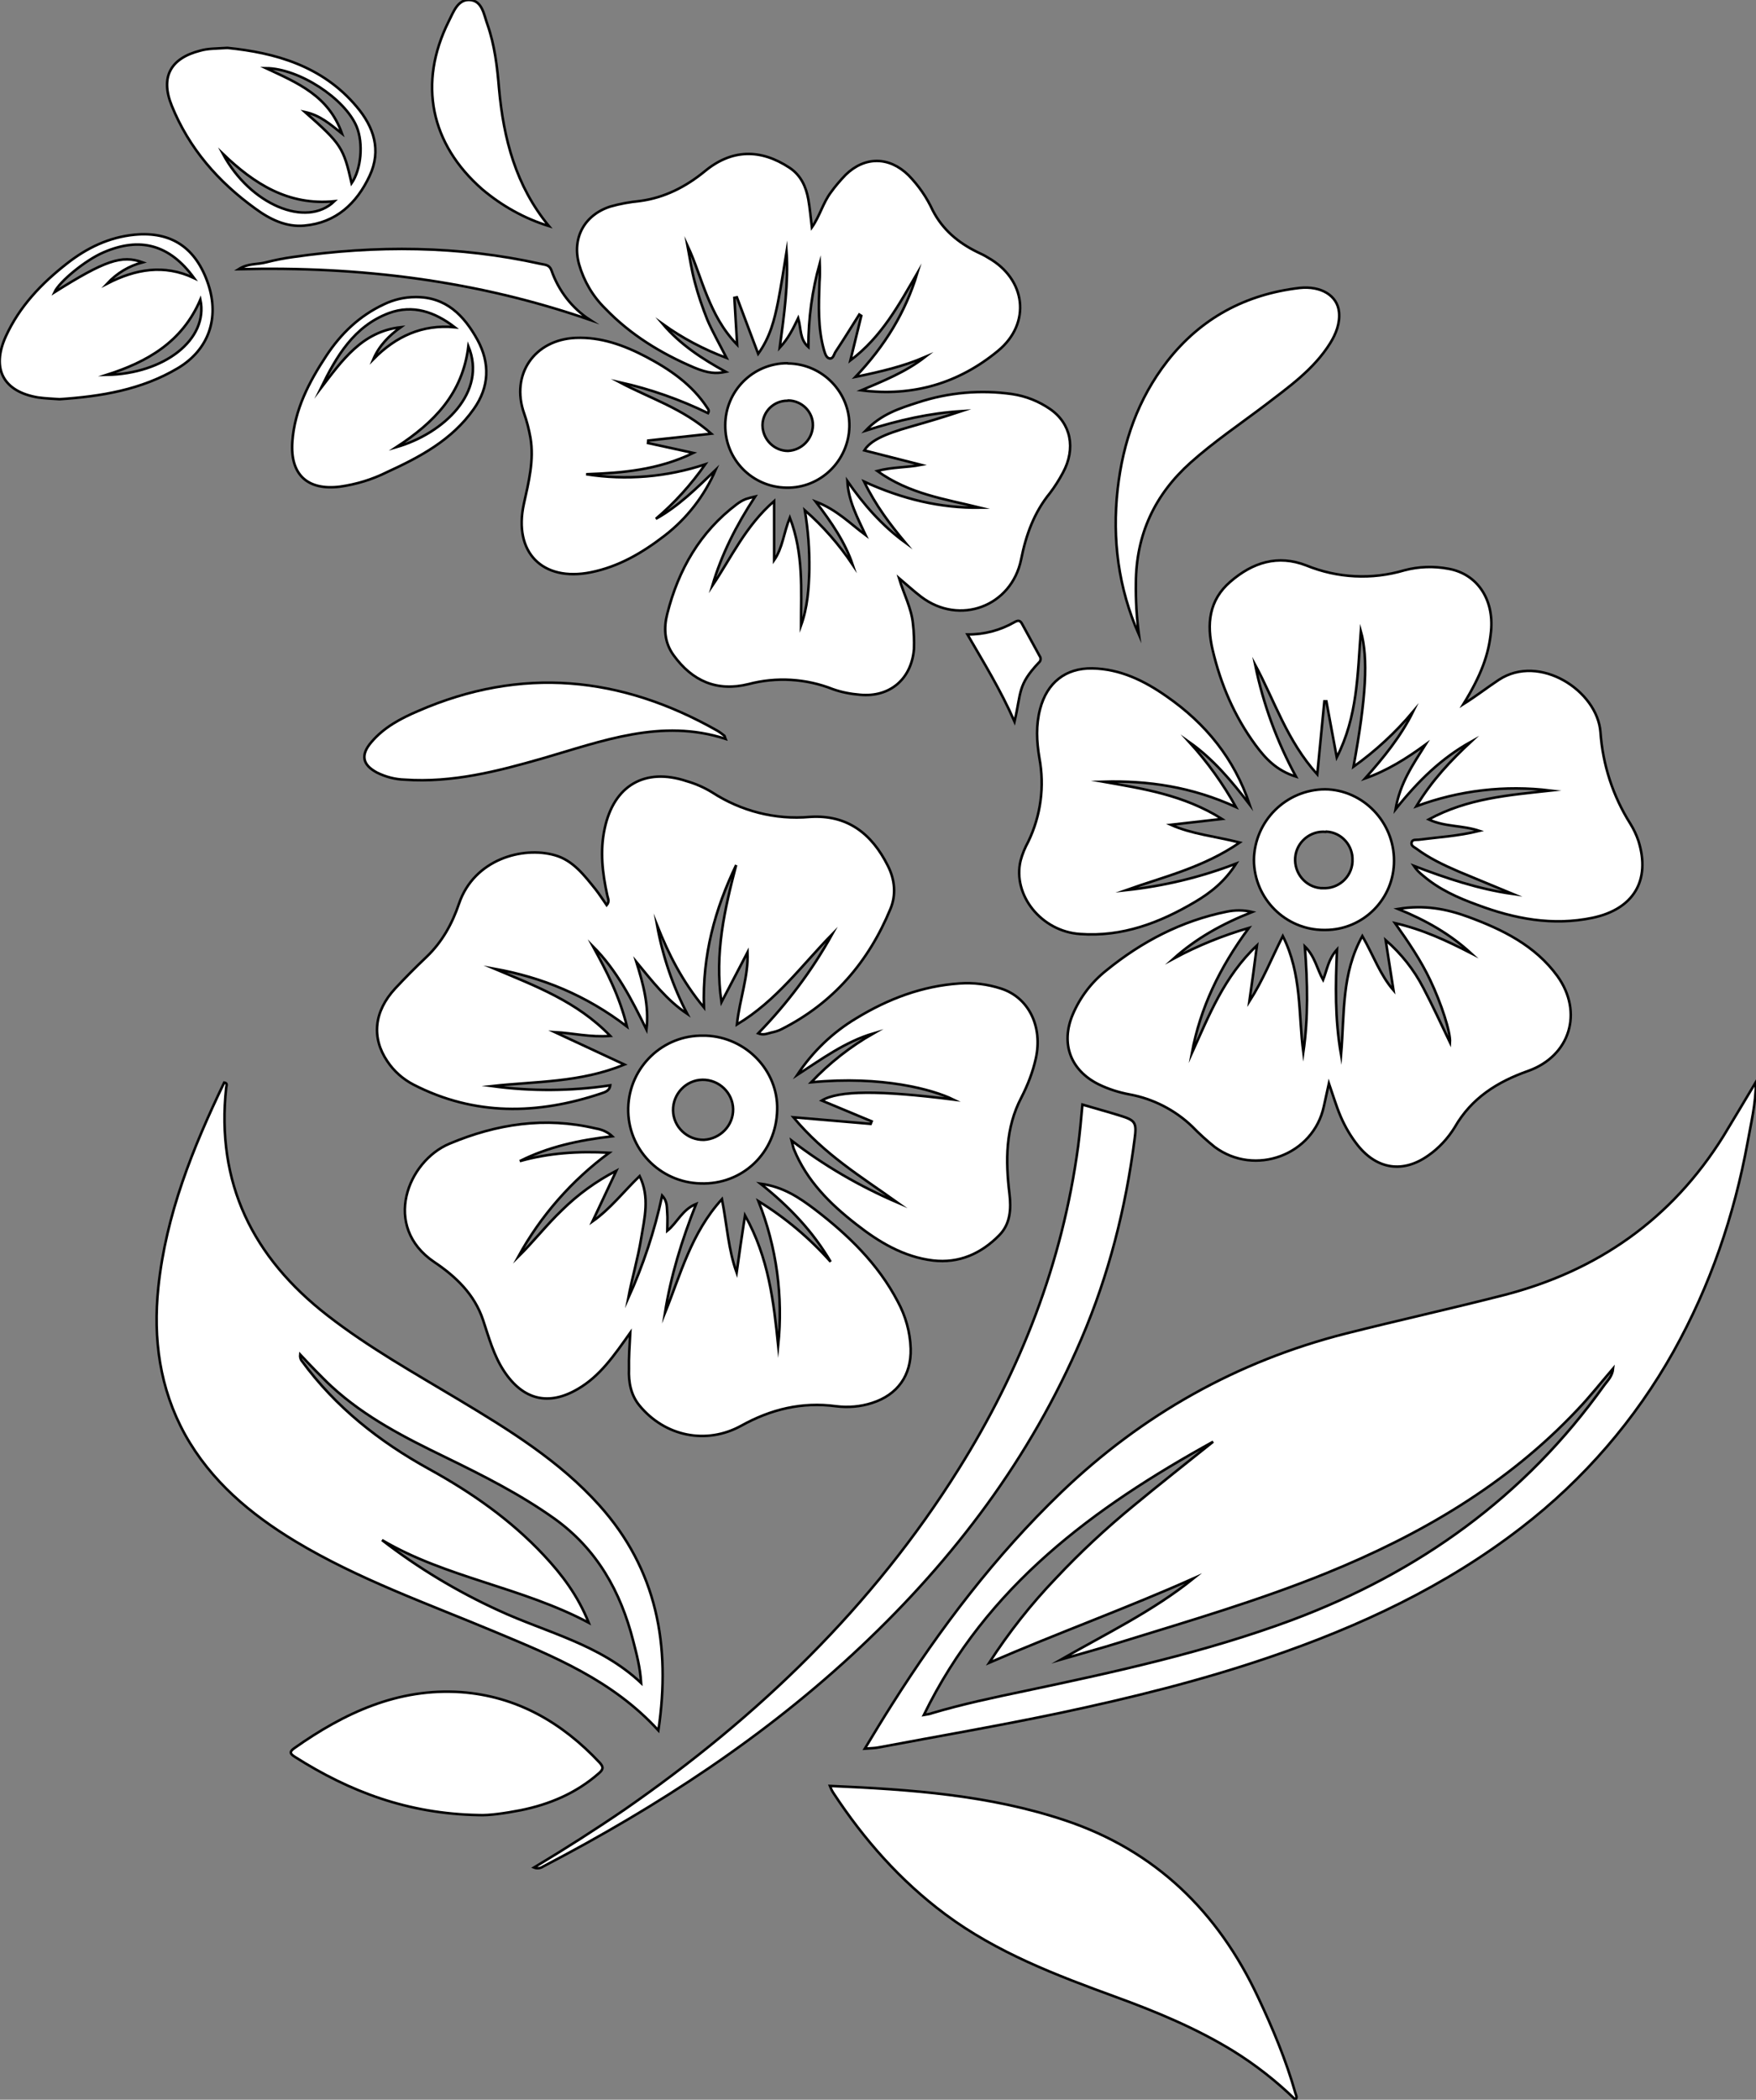 <?xml version="1.0" encoding="utf-8"?>
<!-- Generator: Adobe Illustrator 24.1.0, SVG Export Plug-In . SVG Version: 6.00 Build 0)  -->
<svg version="1.1" id="图层_1" xmlns="http://www.w3.org/2000/svg" xmlns:xlink="http://www.w3.org/1999/xlink" x="0px" y="0px"
	 viewBox="0 0 693.2 828.4" style="enable-background:new 0 0 693.2 828.4;" xml:space="preserve">
<rect x="0" y="0" width="693.2" height="828.4" fill="#808080" stroke="none"/>
<style type="text/css">
	.st0{fill:#FFFFFF;stroke:#000000;stroke-miterlimit:10;}
</style>
<path id="XB6D21FM2Gra3OT28_1_" class="st0" d="M693.2,426.8c-0.1,9-2,16.4-3.3,23.8c-5.3,29-14.8,56.7-29.2,82.5
	c-15.1,27-35.5,50.6-60,69.5c-30.1,23.3-64,39.1-99.8,51.3c-27,9.2-54.6,16-82.4,21.9c-23.8,5-47.7,9.1-71.6,13.6
	c-1.4,0.3-2.9,0.3-5.5,0.5c3.8-6.3,7.2-11.9,10.7-17.4c19.2-30.3,40.8-58.7,66.8-83.7c32-30.7,69.5-51.8,112.5-62.7
	c20.6-5.2,41.4-9.8,62.1-15.1c37.1-9.5,66.4-30,86.8-62.7C684.4,441.6,688.4,434.8,693.2,426.8z M364.7,676.6
	c1.7-0.3,2.5-0.4,3.2-0.7c12.1-3.6,24.5-6.2,36.9-8.8c35.5-7.5,70.9-15.2,105.1-27.9c50.3-18.8,92.1-48.8,123.4-92.7
	c1.3-1.8,3.2-3.5,3.5-6.6c-5,5.8-9.3,11.3-14.1,16.3c-27.8,29.5-62,49.4-99.2,64.5c-26.4,10.7-53.7,18.7-80.9,27.1
	c-7.9,2.5-15.8,4.6-23.7,6.9c17.8-10.2,36.3-19.1,52.3-32c-26.2,11.7-53.2,21.4-80.7,33.3c7.7-11.9,16.5-23.1,26.4-33.4
	c9.5-10.1,19.6-19.5,30.3-28.3c10.5-8.7,21.1-17,31.7-25.5C431.8,594.8,389.5,625.7,364.7,676.6z"/>
<path id="XB6D21FM2Gra3OT28" class="st0" d="M259.9,682.7c-18.1-19.8-41.3-29.2-64.3-38.8c-26.7-11.2-54.1-20.8-79-35.8
	c-17.7-10.7-33.3-23.7-43.6-42.2c-10-18.2-12.6-37.7-10.5-58c3-28.7,13.6-55,26-80.8c1.4,0.2,0.9,1.2,0.8,1.9
	c-4.1,37.8,10.5,67.1,40,90c16.2,12.6,34.1,22.6,51.6,33.1c20,12,39.9,24.2,55.7,41.8C259.3,619.2,264.9,649.1,259.9,682.7z
	 M253.1,664c-0.4-6.3-1.8-11.4-3.1-16.5c-5-19.6-14.3-36.3-31.2-48.4c-13.5-9.6-28.2-17-43-24.2c-15.9-7.7-31.6-15.7-44.8-27.8
	c-2.2-2-4.3-4.2-6.4-6.3s-4.1-4.3-6.1-6.4c-0.1,0.9,0.1,1.9,0.7,2.6c13.3,18.2,30.6,31.8,50.2,42.6c16.7,9.2,32.2,20,45.3,34
	c7.2,7.7,13.4,15.9,17.7,26.6c-26.6-14.1-56.3-17.7-81.6-32.6c14.2,11,29.7,20.3,46.1,27.8C215.7,644.1,236.7,648.6,253.1,664
	L253.1,664z"/>
<path id="X9205D3M1Gra3OT26_7_" class="st0" d="M299.3,407.7c11.4-11.7,21.3-24.8,29.2-39.1c-11.9,12.1-21.9,26.2-37.6,35.6
	c1.1-10.2,4.6-18.9,4.2-28.5l-10.3,19.7c-2.8-19.4,1.3-36.8,5.8-54.1c-8.3,17.3-13.4,35.4-12.7,56.2c-8.7-10.5-14-21.2-18.5-32.4
	c2.2,12.2,6.2,24,11.9,34.9c-8.1-5.4-13.9-13-20.1-20.5c2.7,8.7,5.1,17.3,4,26.7c-5.8-11.8-11.7-23.4-21.1-32.8
	c5.3,9.7,10.4,19.4,13.4,31.6c-16.2-12.4-33.5-19.4-52.3-22.8c16.1,6.8,32.6,12.9,45.7,26.5c-7.9,0.6-14.7-1.1-21.9-1.5l27.5,12.8
	c-17.6,7.2-35.2,6.6-52.3,8.5c15.5,2.1,31.3,2,46.7-0.3c-0.3,2.3-2.2,2.7-3.6,3.2c-25.1,8.4-50,8.9-74.1-3.5
	c-4.2-2.2-7.7-5.3-10.3-9.2c-6.3-9.3-5.3-19.6,3.1-28.7c4-4.3,8.1-8.4,12.3-12.4c6.2-5.9,10.2-13.1,12.9-21.1
	c6-17.5,25.1-22.7,37.8-19.1c7.2,2,11.7,8,16.2,13.6c1.4,1.8,2.7,3.8,4.3,6.1c1.3-1.5,0.4-2.8,0.2-4c-1.9-8.7-2.9-17.4-1-26.2
	c3.6-17,15.9-24.2,32.4-18.7c3.5,1,6.9,2.5,10,4.4c11.4,7.4,24.9,10.9,38.5,9.7c14.8-1,24.5,6.5,30.9,19.3c2.8,5.5,3.3,11.5,1,17
	c-8.6,20.8-22.5,37.1-42.9,47.4c-1.3,0.7-2.8,1.1-4.2,1.4C302.8,407.8,301.4,408.5,299.3,407.7z"/>
<path id="X9205D3M1Gra3OT26_6_" class="st0" d="M248.8,525.8c-6.4,9-11.9,17.1-20.7,22.2c-11.6,6.8-21.6,4.3-29.1-7
	c-4.1-6.2-6-13.3-8.3-20.2c-3.4-10.2-10.8-17.2-19.3-22.9c-20.7-14-10.5-39.8,6.1-46.7c18.6-7.8,37.7-10.7,57.6-6
	c2.5,0.4,4.8,1.4,6.6,3.1c-13,1.5-25.2,4.1-36.5,9.8c11.4-3.2,23.1-4,35.3-3.3c-14.8,10.9-27.1,24.9-35.9,41
	c6-5.9,11.2-12.6,17.3-18.4c6.3-6.2,13.5-11.4,21.4-15.5l-9.4,20c7.1-5,12.2-11.7,18.6-17.9c4.1,8.4,1.9,16.6,0.6,24.6
	s-3.6,15.6-5.1,23.6c5.9-13,10.4-26.5,13.4-40.5c2.2,2.4,1.8,4.8,2,6.9s0,4.3,0,7c4-3.2,5.8-8.3,11.4-10.6
	c-5.7,14.4-10,28.4-12.3,43c6.2-15.2,10.3-31.5,22.5-44.9c2,10.3,2.5,19.9,5.8,29c1-7.1,2-14.2,3.3-22.6
	c9.4,16.8,11.3,34.1,13.1,51.4c2-19.4-0.6-38.9-7.8-57c10.6,6.5,20.2,14.6,28.5,23.9c-6.9-11.8-16.1-21.6-27.7-30.8
	c9,1.2,15.3,5.5,21.4,10.1c13.2,10.1,25,21.5,32.8,36.4c3.1,5.7,4.9,12.1,5.1,18.6c0.3,10.5-5.2,18.2-15.2,21.4
	c-4.6,1.5-9.5,1.9-14.3,1.3c-13.4-1.8-25.7,1.2-37.4,7.7c-13.8,7.6-30.1,4.2-40.1-7.9c-3.5-4.2-4.4-9.3-4.2-14.5
	C248.2,535.8,248.5,531.4,248.8,525.8z"/>
<path id="X9205D3M1Gra3OT26_5_" class="st0" d="M562.7,293.8c-7.4,5.4-15,10.2-23.8,13.3c7.2-8.1,14.1-16.5,18.9-26.3
	c-6.9,8.2-14.8,15.5-23.5,21.7c5-27.2,5.9-42.8,2.9-53.5c-1.3,17.2-1.3,33.7-9.5,49.8c-1.5-8-2.8-15.1-4.1-22.1l-0.8,0
	c-0.9,9.2-1.8,18.3-2.8,28.8c-12-13.3-16.8-29-24.5-43.2c3.1,15.4,8.6,30.3,16.1,44.1c-7.7-2.4-12.1-7.2-16-12.5
	c-8.3-11.3-13.7-23.9-16.9-37.5c-2.4-10.1-1.5-19.6,7-26.9c8.8-7.6,18.7-10.8,30-6.4c12.3,5,25.9,5.7,38.7,1.9
	c5.7-1.5,11.6-1.7,17.4-0.6c11.3,2,18,12,16.8,24.6c-0.9,9.3-3.9,17.4-10.9,28.8c5.4-3.4,9.6-6.7,14-9.6c16-10.5,38.9,4.3,40.1,20.7
	c0.9,12.8,4.9,25.2,11.8,36.1c1.3,2.1,2.4,4.4,3.2,6.8c4.9,15.6-2,26.9-18.1,30.3c-15.8,3.3-30.8,0.4-45.5-5.1
	c-7.7-2.8-15.1-6.1-21.4-11.5c-1.4-1.1-2.7-2.4-3.7-3.9c12.8,4.9,25.6,9.2,39.1,11.1c-7.2-3-14.4-5.9-21.5-8.9
	c-5.8-2.5-11.5-5.2-16.6-9c-0.8-0.6-2.3-1.1-1.8-2.6c0.4-1.1,1.7-0.8,2.7-0.9c7.7-1,15.5-1.4,24-3.5c-6.9-2.3-13.6-1.5-20-4.5
	c15.4-8.4,31.8-9.6,48.1-11.4c-17.9-2.2-36.1-0.1-53,6.2c6.3-10.4,13.6-18,21.5-25.4c-11.5,6.4-20.7,15.3-29.7,26.6
	C552.7,308.8,557.9,301.5,562.7,293.8z"/>
<path id="X9205D3M1Gra3OT26_4_" class="st0" d="M494.3,359.8c-12.1,4.8-22.2,10.5-31,18.4c9.5-5.1,19.4-9.1,29.7-12.1
	c-11.6,15.7-19.2,31.6-22.5,49.4c6.8-14.9,12.7-30.2,25.7-42.5c-1,7.7-1.9,14.4-3,22.1c5.4-8.4,8.7-16.9,13.2-25.8
	c7.6,15.1,6.1,30.8,8.1,45.9c2-13.7,1.7-27.4,0.6-41.8c4,3.9,4.8,8.9,7.2,13.2c1.6-4,2-8.1,5.5-12c-0.6,14.1-0.9,27.2,1.6,41.6
	c1.4-16.4,0.1-32,8.4-46.9c4.5,7.9,7,15.3,12.3,21.4l-3.1-19.8c6.1,5.3,11.2,11.7,14.9,18.9c3.7,7,7,14.3,10.5,21.5
	c0.3-4-3.5-15.6-7.8-24.6c-3.7-7.8-8.5-14.9-13.9-22.5c11,2.5,20.5,7,29.9,11.8c-8.1-7.4-17.4-12.8-28.7-17.4
	c10.4-1.7,19.1,0,27.6,3.1c13.6,5,26.5,11.3,35.3,23.4c10.3,14.3,5,31.5-11.5,37.4c-12.2,4.3-22.4,10.7-29,22.2
	c-2.7,4.4-6.3,8.3-10.5,11.2c-9.9,7-20.1,5.5-27.7-3.9c-2.8-3.5-5.1-7.4-6.9-11.6c-1.7-4-2.9-8.1-4.6-13c-0.8,3.6-1.4,6.4-2,9.1
	c-4.1,19.2-27.2,27.8-43.1,16c-3.1-2.5-6.1-5.2-8.9-8.1c-6.8-6.5-15.4-10.9-24.6-12.6c-4.3-0.8-8.4-2.1-12.3-4
	c-11.1-5.5-15.1-16.1-10.2-27.6c2.9-6.8,7.4-12.7,13.2-17.3c14-11.4,29.7-19.6,47.5-23.2C487.5,359,491,359,494.3,359.8z"/>
<path id="X9205D3M1Gra3OT26_3_" class="st0" d="M298.1,195.9c-7.6,11.6-13.3,22.9-16.9,35.2c7.5-11.1,13.1-23.6,24.4-33.4V221
	c3.4-4.9,3.7-10.6,6.2-16.8c5.5,14.4,4.4,28.5,4.4,42.6c2.6-7.2,3.1-14.6,3.3-22.1c0.1-7.9-0.5-15.7-1.8-23.4
	c7.2,6.3,13.5,13.5,18.9,21.5c-3-8.9-8.2-16.5-14.6-24.9c8.4,3.2,13.6,8.7,19.7,13.2c-3.2-6.9-6.8-13.5-7.2-21.3
	c6.4,9.2,13.6,17.5,22.8,24.2c-5.9-7.1-11.5-14.4-16.2-24c15.3,7,30.2,10.5,45.8,10.3c-13.8-3.4-28-5.4-40.6-14.5
	c6.1-1.6,11.7-1.3,17.3-2.4l-22.4-5.7c2.3-3.7,7.4-6.3,18.4-9.4c6.7-1.9,13.4-3.9,20-6.1c-12.6,0.8-24.7,3.5-37.9,7.7
	c6.3-6.6,13.5-8.8,20.6-11.1c12.1-4,24.9-5.1,37.4-3.3c5.3,0.8,10.3,2.8,14.7,5.8c8.4,5.7,10.4,15.6,5.2,25.2
	c-1.5,2.8-3.2,5.5-5.1,8c-6.3,7.7-9.5,16.6-11.4,26.2c-3.8,18.6-24.3,26.2-39.4,14.8c-2.9-2.2-5.6-4.7-8.8-7.4
	c1.9,6.4,4.9,11.8,5.5,18c0.4,3.3,0.5,6.7,0.4,10c-1,11.8-9.5,19.1-21.3,18c-3.7-0.3-7.3-1-10.7-2.2c-10.6-4.2-22.3-4.9-33.3-2
	c-12.5,3.1-22.2-1.2-29.6-11.4c-3.7-5.1-3.9-10.8-2.5-16.3c4.4-17.4,12.9-32.3,27.5-43.3c1.1-0.8,2.2-1.5,3.5-2
	C295.6,196.5,296.8,196.2,298.1,195.9z"/>
<path id="X9205D3M1Gra3OT26_2_" class="st0" d="M299.3,139.6c-3-7.9-5.7-15.1-8.4-22.3l-1,0.2c0.3,5.7,0.7,11.4,1.1,18.5
	c-5.9-6.1-9.1-12.6-11.8-19.1c-2.7-6.5-4.7-13.4-7.8-20c0.9,4.8,1.6,9.7,2.9,14.5c1.3,5,3,9.9,4.9,14.7c2,4.7,4.6,9.2,7.6,15.1
	c-8.9-3.3-17.4-7.8-25.1-13.3c6.8,8,15.5,13.7,24.8,18.8c-3.9,0.8-7,0.6-12.5-1.7c-13.1-5.6-25.1-12.9-35.1-23.3
	c-4.9-4.8-8.4-10.8-10.3-17.4c-2.9-10.4,2.1-19.5,12.3-22.8c3.8-1.1,7.8-1.8,11.8-2.2c9.6-1.3,17.9-5.5,25.5-11.7
	c10.6-8.8,22-9,33.5-1.4c4.5,3,6.5,7.5,7.4,12.5c0.6,3.4,0.9,6.9,1.4,11c3.2-4.6,4.4-9.7,7.5-13.8c1.7-2.4,3.7-4.7,5.8-6.9
	c7.6-7.4,17.2-7.3,24.8,0.1c4,4.1,7.2,8.7,9.6,13.9c3.9,7.6,10,12.7,17.5,16.4c1.5,0.7,3,1.4,4.4,2.3c14.9,8.4,17.1,25.8,3.9,36.7
	c-15.5,12.8-33.6,18.2-54,15.6c8.7-3.7,17.5-7.2,25.1-13.1c-8.4,3.6-17.2,5.7-27.4,7.8c11.7-12.3,19.8-25.6,24.4-40.9
	c-7.2,12.3-13.9,25-26.4,34.4c1.6-6.4,2.9-12,4.3-17.6l-0.8-0.5c-3.1,4.9-6.1,9.8-9.3,14.6c-0.7,1-0.9,3-2.5,2.7
	c-1.3-0.3-1.7-2-2.1-3.2c-2.5-8.8-2.1-17.8-1.8-26.8c0.2-2.5,0.2-5,0.1-7.5c-3,10.7-4.5,21.8-4.5,33c-3.5-3.1-2.8-7.2-4-11.4
	c-2.1,4.3-3.8,7.9-7.3,11.7c1.8-13.3,3.5-25.5,2.7-37.9c-1.1,6.7-2.1,13.4-3.4,20C305.7,126.1,304.1,132.9,299.3,139.6z"/>
<path id="X99FF33M1Color21_2_" class="st0" d="M327.6,704.6c32,1.4,63,3.6,92.9,13.6c35.6,11.9,60.3,36,76.1,69.7
	c5.8,12.3,11.1,24.9,14.8,38c0.2,0.8,0.8,1.5,0,2.5c-7.5-7.3-15.8-13.8-24.7-19.3c-14.5-8.9-30.2-15.4-46.1-21.2
	c-23.6-8.6-47.1-17.5-67.5-32.7c-17.7-13.2-32-29.4-44.1-47.8C328.4,706.5,328,705.6,327.6,704.6z"/>
<path id="X9205D3M1Gra2OT26" class="st0" d="M354.2,474.4c-14-10-28.8-18.9-41-33.6l30.5,2.6l0.4-1l-19.7-8.2
	c6.6-4,22.7-4.1,51.9-0.4c-8-3.9-27.9-9.5-56.1-6.8c7.2-7.6,15.5-14.1,24.6-19.3c-11.2,3.3-20.5,10.2-30.1,16.4
	c6-9.1,14-16.8,23.4-22.4c12.5-7.6,25.9-12.7,40.7-13.7c5.5-0.4,11,0.3,16.3,2c11,3.5,16.6,15,13.8,27.6c-1.2,5.4-3.2,10.5-5.7,15.4
	c-6.3,12-6.3,24.9-4.7,38c0.7,5.9,0.4,11.9-4.1,16.4c-7.1,7.2-15.8,11.1-26.1,9.9c-11.6-1.4-21.4-7.3-30.3-14.3
	c-10.3-8-19.5-17.1-24.6-29.6c-0.3-0.7-0.4-1.5-0.9-3.4C325.2,459.8,339.3,468,354.2,474.4z"/>
<path id="X9205D3M1Gra3OT26_1_" class="st0" d="M482.4,323.1l-20.2,2.3c8.3,3.7,17.3,4.5,27.2,7c-14.4,9.9-30,13.5-44.9,18.8
	c14.9-1.6,29.5-5.1,43.5-10.5c-4.5,7.1-10.1,11.5-16.2,15.1c-14,8.3-28.8,13.9-45.4,12.7c-15.3-1-26.8-15.4-23.5-29
	c0.7-2.6,1.7-5,3-7.4c5-10.3,6.5-21.9,4.4-33.1c-1.1-6.5-1.4-12.9,0.3-19.3c2.7-10.3,10-16.2,20.6-16c11,0.2,20.6,4.9,29.4,11.1
	c15.4,10.7,26.7,24.6,32.7,42.6c-7-9.1-14.3-17.9-23.8-24.6c7.1,7.8,13.3,16.4,18.4,25.6c-17.5-8-34.7-10.5-52.4-10
	C451.3,311.2,467.3,313.6,482.4,323.1z"/>
<path id="X81B540M2Gra8OT4" class="st0" d="M210.8,736.8c12.5-7.5,24.4-15.1,36.1-23.1c52.4-36.4,97.6-79.8,131.6-134.2
	c24.5-39.1,40.9-81.3,47.1-127.2c0.7-5.4,1.2-10.9,1.7-16.5c5,1.5,9.9,2.8,14.7,4.3c6.2,1.9,6.8,2.7,5.9,9.3
	c-3.5,27.2-10.2,53.6-21,78.8c-20.1,46.9-50.1,86.7-87.2,121.6c-37.4,35.2-79.9,62.9-125.3,86.6C213.4,737.1,212,737.3,210.8,736.8z
	"/>
<path id="X9205D3M1Gra3OT26" class="st0" d="M280.8,171.1l-24.9,2.7l-0.1,1l17.9,3.9c-14.1,6.8-28.2,7.9-42.3,8.4
	c15.8,2.5,31.9,1.1,47-3.9c-5.6,8-12.1,15.2-19.5,21.5c9-5,16.2-12.2,23.6-19.3c-4.4,10.2-11.3,19.1-20.1,25.9
	c-8.8,6.8-18.2,12.3-29.2,14.5c-19.1,3.8-30.6-7.9-26.4-27c1.9-8.6,4.1-17.2,2.6-26.1c-0.6-3.3-1.4-6.5-2.5-9.6
	c-5.4-15.3,4-29.1,20.4-29.8c9.9-0.4,19,2.9,27.6,7.4c9.5,5,18.3,11,24.3,20.2c0.3,0.5,0.9,1,0.3,2.1c-11.1-5.4-22.8-9.5-34.9-12.2
	C256.4,157.1,269.6,161.1,280.8,171.1z"/>
<path id="X99FF33M1Color21_1_" class="st0" d="M189,716.1c-28.1-0.5-51-9.3-72.5-22.9c-1.7-1.1-2.6-1.9-0.3-3.5
	c19.7-13.9,40.9-23.8,65.8-22.1c21.9,1.6,39.8,11.9,54.7,27.8c1.7,1.8,1.4,2.8-0.4,4.3c-8.9,7.8-19.4,12.2-30.8,14.5
	C199.3,715.4,193,716.3,189,716.1z"/>
<path id="X66FF00M2Gra3Co13_1_" class="st0" d="M449.6,250.4c-8.1-18.4-10.6-37.6-8.4-57.4c2.1-18.5,8-35.6,19.6-50.5
	c13.3-17,30.9-26.4,52.2-28.9c8.5-0.9,15,3,15.6,9.6c0.4,4.4-1.2,8.5-3.5,12.2c-6.5,10.4-16.4,17.3-25.9,24.6
	c-9.8,7.4-20,14.3-29.2,22.5c-14.2,12.7-21.5,28.4-21.6,47.5C448.3,236.8,448.7,243.6,449.6,250.4z"/>
<path id="XFF00FFM1Color11_2_" class="st0" d="M164,117.2c12.1-0.1,19.2,7.3,24.5,16.9c5,9.2,4.7,18.6-1.5,27.3
	c-8.6,12.2-21.2,18.9-34.3,24.9c-5.8,2.9-12.1,4.8-18.5,5.7c-12.9,1.6-19.7-4.8-18.8-17.7c0.9-12.7,6.6-23.6,13.4-33.9
	c5.8-8.8,13.1-15.8,22.7-20.3C155.4,118.2,159.7,117.2,164,117.2z M179.5,129.1c-7.9-6.1-16.5-9-25.9-5.6
	c-13.9,5.2-20.8,17.1-26.9,29.6c8.3-10.8,16.2-22.3,31.5-24c-4.6,3.3-8.5,7.2-10.8,12.6C156.3,132.7,166.7,127.9,179.5,129.1
	L179.5,129.1z M156.5,176.4c18.7-5.4,35.9-21.7,28.4-39.8C182.6,155.3,171.5,166.6,156.5,176.4L156.5,176.4z"/>
<path id="XFF00FFM1Color11_1_" class="st0" d="M89.8,18.9c18.7,1.9,37.4,7,51,23.2c6.7,7.9,9.9,17.1,5.1,27.3
	c-5.1,10.9-13.3,18.5-25.7,19.6c-7.2,0.7-13.7-2.5-19.4-6.7C86.1,71.7,74.6,58.5,67.8,41.7C63.2,30.4,67.3,23,79,20
	C82.1,19.1,85.2,19.2,89.8,18.9z M138.8,72.3c3.8-5.5,4.7-15.7,2-22.3c-4.6-11.1-22.7-23-35.8-23.1c12.4,5.8,24.7,10.8,30,25.8
	c-4.8-3.8-8.6-7.2-14.6-8.5C134.7,56.8,135.6,58.2,138.8,72.3z M88,60.7c10.7,20,32.9,29.4,44,18.7C113.8,81.2,100.3,72.5,88,60.7z"
	/>
<path id="XFF00FFM1Color11" class="st0" d="M23.5,157.5c-2.8-0.2-5.7-0.3-8.5-0.7c-13.7-2.3-18.5-11.3-12.7-24.1
	c5.4-11.8,14-20.8,24.1-28.7c7.9-6.2,16.6-10.4,26.7-11.4c14.6-1.4,24.3,5.2,29.1,19.5c4.5,13.5,0.1,25.9-11.9,33.1
	C55.9,153.8,39.9,156.4,23.5,157.5z M76.6,109.7C67,96.5,55.3,93.3,40.8,99.6c-7,3-17.3,11.4-19.3,15.7
	c19.9-12.5,26.5-14.8,34.8-11.8c-5.4,1.4-10.2,4.3-14,8.4C53.4,106.2,64.7,104.1,76.6,109.7z M42.1,147.9
	c22.6-0.4,40.3-13.9,37-29.7C71.9,135,58.1,142.8,42.1,147.9z"/>
<path id="X66FF00M2Gra3Co13" class="st0" d="M286.4,291.5c-25.3-8.2-48.7,0.9-72.2,7.7c-17.8,5.1-35.6,9.7-54.4,8.4
	c-3.8-0.1-7.6-1.1-11-2.8c-5.8-3.1-6.5-7-2.2-12c5-5.9,11.7-9.4,18.5-12.3c40.7-17.7,80-13.8,118.1,7.8c1,0.6,1.9,1.3,2.8,2
	C286.1,290.4,286.1,290.8,286.4,291.5z"/>
<path id="XFFCC00M2Color2_2_" class="st0" d="M276.5,466.9c-16.1-0.4-28.9-13.7-28.5-29.8c0.4-16.1,13.7-28.9,29.8-28.5
	c0.3,0,0.6,0,0.9,0c15.8,0.6,28.5,13.8,28.1,29.2C306.5,454.7,293.2,467.5,276.5,466.9z M289.4,437.6c-0.1-6.5-5.6-11.7-12.1-11.6
	c-6.5,0.1-11.7,5.6-11.6,12.1c0.1,6.5,5.6,11.7,12.1,11.6c0,0,0.1,0,0.1,0C284.4,449.3,289.5,444,289.4,437.6L289.4,437.6z"/>
<path id="XFFCC00M2Color2_1_" class="st0" d="M550.3,339.5c0.1,15.1-12.1,27.4-27.2,27.4c-0.1,0-0.3,0-0.4,0
	c-15.2,0-27.6-12.3-27.7-27.6c0.2-15.4,12.7-27.8,28.1-27.9C538,311.6,550.3,324.2,550.3,339.5z M523.4,328.2
	c-6.1-0.6-11.6,4-12.1,10.1s4,11.6,10.1,12.1c0.2,0,0.4,0,0.7,0c6.1,0.4,11.4-4.2,11.8-10.3c0-0.2,0-0.3,0-0.5
	c0.3-6-4.3-11.2-10.3-11.5C523.5,328.2,523.5,328.2,523.4,328.2z"/>
<path id="X99FF33M1Color21" class="st0" d="M216.7,89.2c-9.7-3-18.6-8-26.3-14.5C169.9,56.8,165,32.8,177.1,8.5
	c1.9-3.7,3.6-9,8.6-8.5c4.7,0.5,5.3,5.7,6.7,9.6c2.9,8.2,3.9,16.9,4.6,25.4C198.8,54.8,203.6,73.3,216.7,89.2z"/>
<path id="XFFCC00M2Color2" class="st0" d="M311.2,143.4c13.5,0.2,24.4,11.4,24.1,24.9s-11.4,24.4-24.9,24.1
	c-13.4-0.2-24.2-11.1-24.1-24.6c0-13.5,10.9-24.5,24.5-24.5C310.9,143.4,311,143.4,311.2,143.4z M310.8,158.1
	c-5.4,0-9.7,4.3-9.8,9.6c0,0,0,0.1,0,0.1c0.1,5.6,4.6,10.1,10.1,10.1c5.4-0.3,9.6-4.6,9.8-10c0.1-5.4-4.3-9.8-9.7-9.9
	C311.1,158.1,310.9,158.1,310.8,158.1L310.8,158.1z"/>
<path id="X376600M2Color16_1_" class="st0" d="M232.9,126.2c-44.7-15.5-90.8-21.2-138.7-20c3.8-2.4,7.5-1.8,10.8-2.7
	c3.5-0.9,7.1-1.6,10.7-2.1c32.7-4.7,65.3-4.5,97.7,2.7c1.8,0.4,3.5,0.3,4.3,2.6C220.5,114.7,225.8,121.6,232.9,126.2z"/>
<path id="X376600M2Color16" class="st0" d="M400.5,284.7c-5.5-12.5-12.1-23.2-18.6-34.4c6.5,0.1,12.9-1.6,18.5-4.8
	c1.4-0.8,2.3-0.9,3.1,0.7c2.3,4.2,4.6,8.4,6.9,12.6c0.6,0.8,0.5,2-0.3,2.6C401.7,270.3,403.2,273,400.5,284.7z"/>
</svg>
